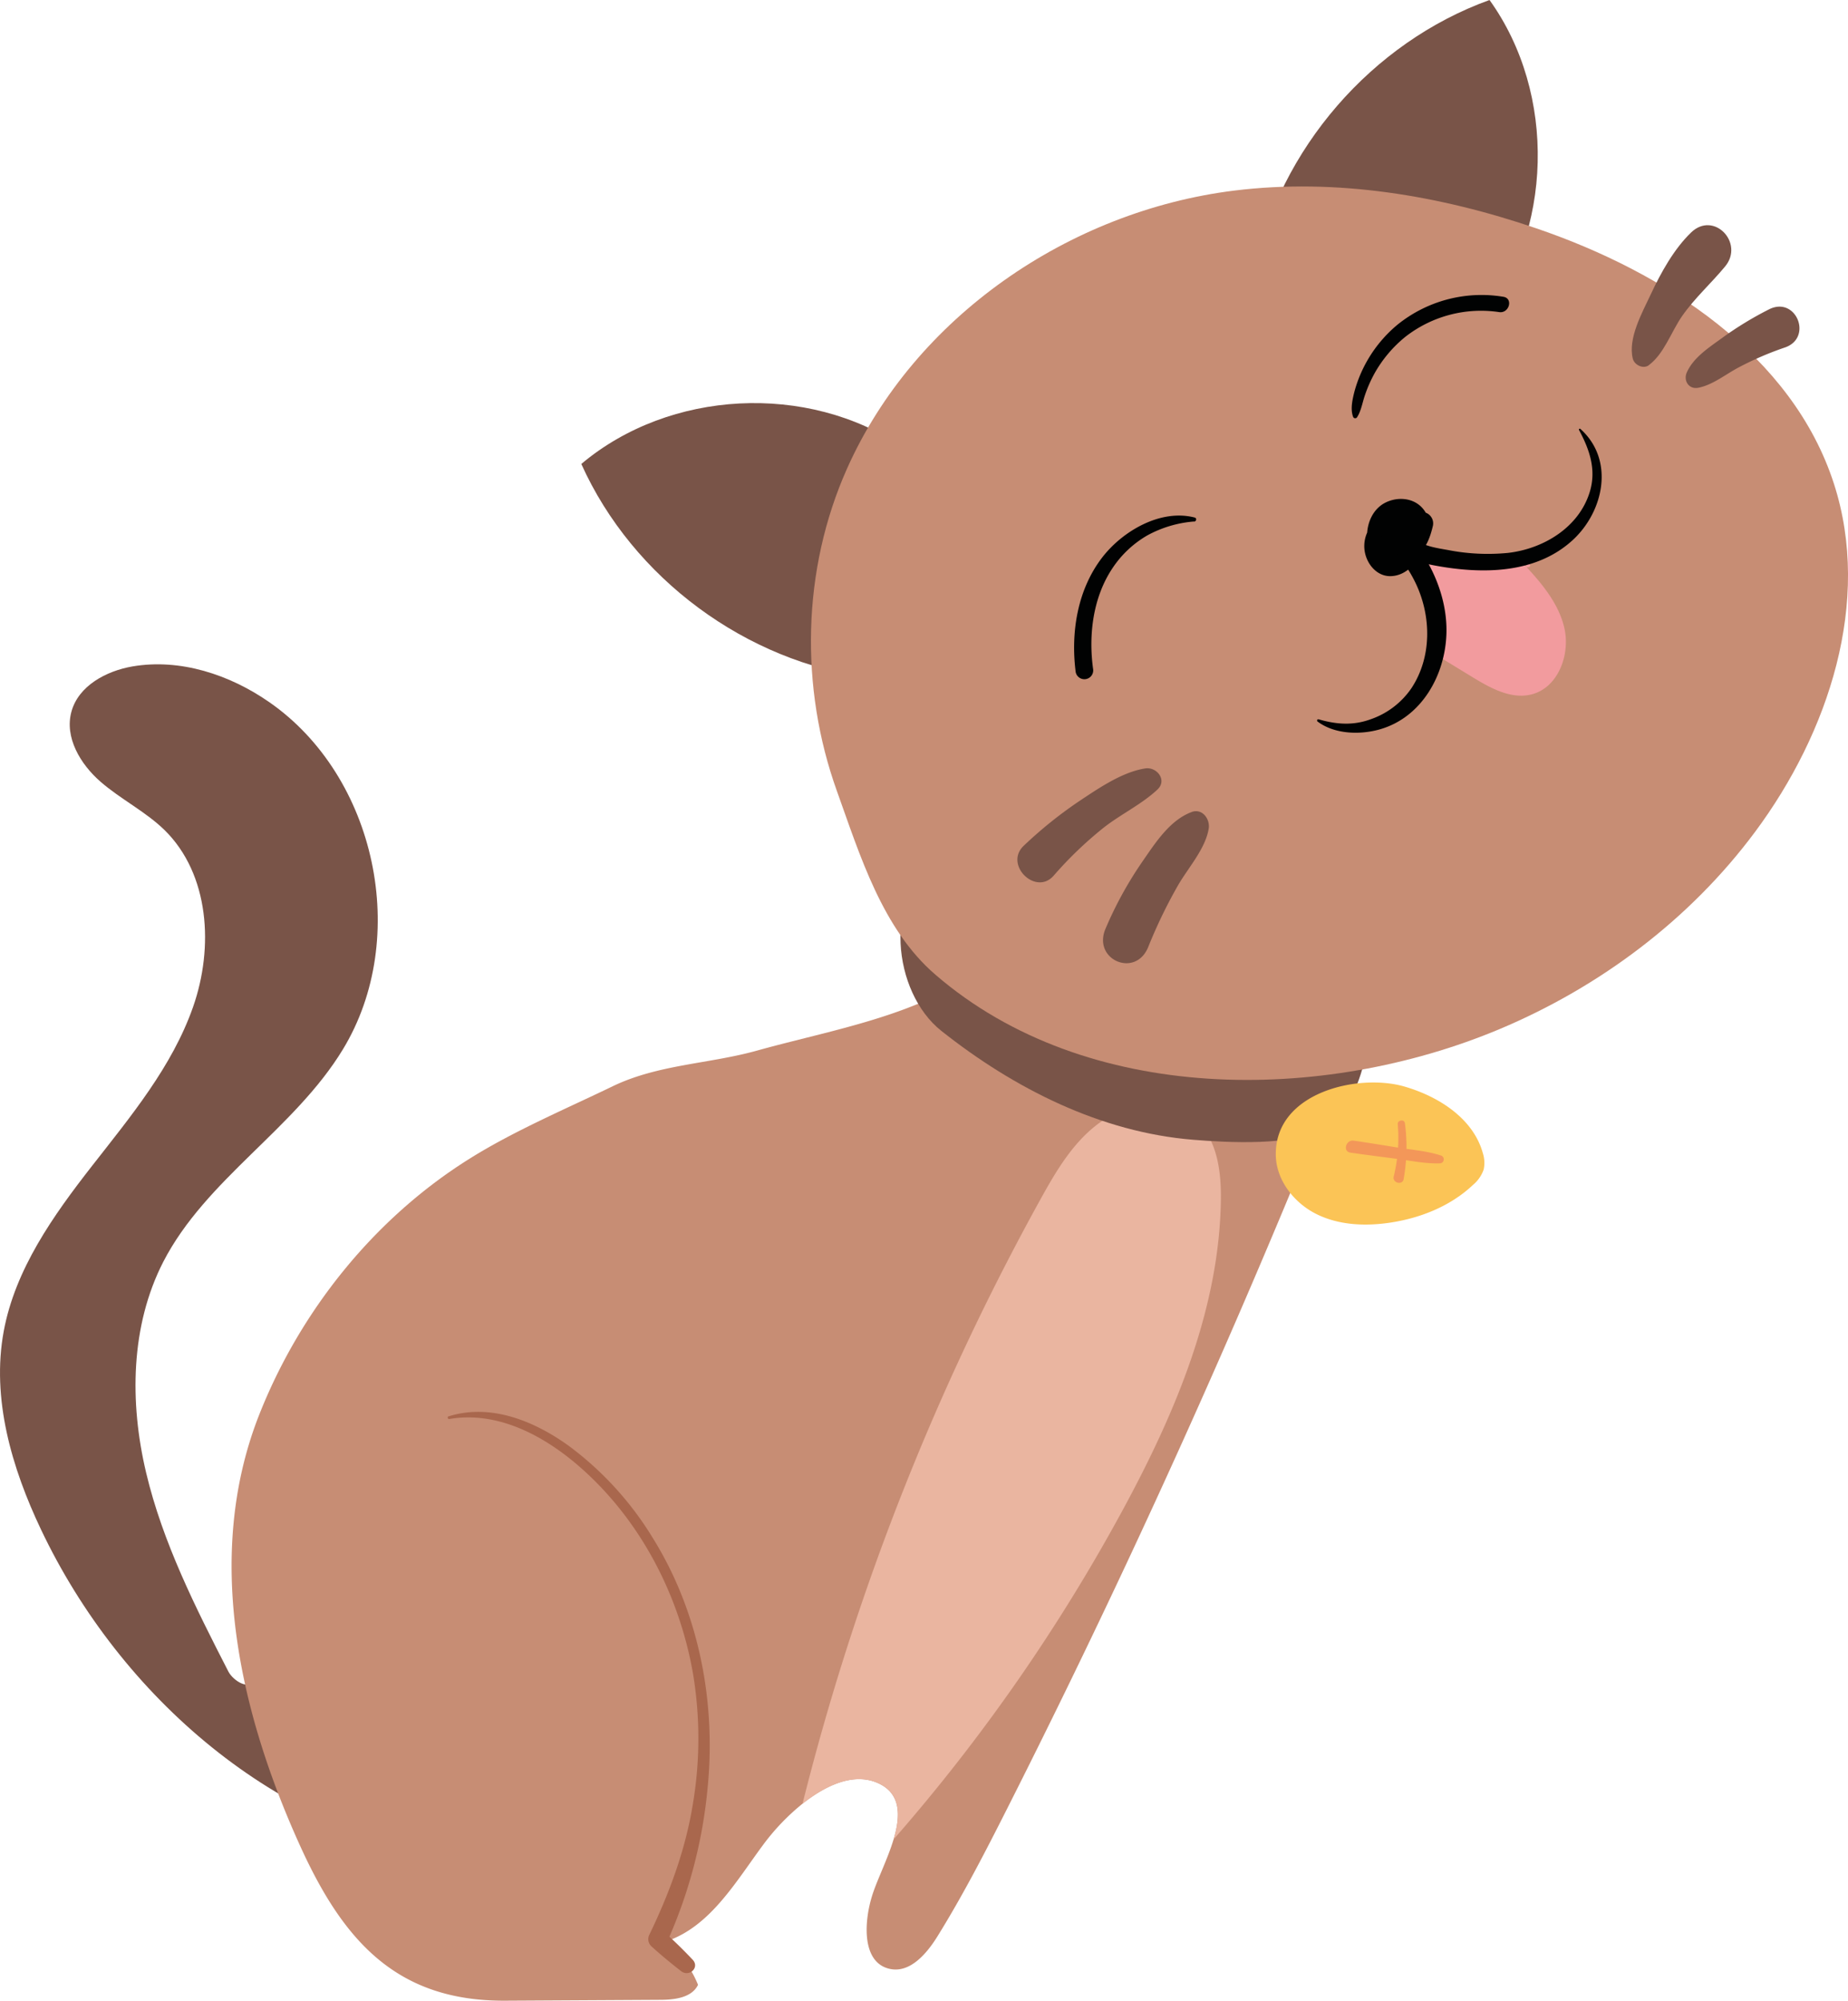 <svg xmlns="http://www.w3.org/2000/svg" viewBox="0 0 536.75 580.89"><defs><style>.cls-1{fill:#795448;}.cls-2{fill:#c78d74;}.cls-3{fill:#eab5a0;}.cls-4{fill:#fbc456;}.cls-5{fill:#f39759;}.cls-6{fill:#010202;}.cls-7{fill:#f29b9e;}.cls-8{fill:#a9674d;}</style></defs><title>redBrownCat</title><g id="Layer_2" data-name="Layer 2"><g id="Layer_1-2" data-name="Layer 1"><path class="cls-1" d="M73.34,487.67c-.65,3.17-5.47.55-7-2.33-9.54-18.6-19.09-37.46-23.91-57.8s-4.54-42.6,5-61.19c12.38-24,38.15-38.58,52.18-61.7,19.64-32.35,9.68-79.23-21.42-100.8-11.52-8-25.88-12.72-39.7-10.36-7.66,1.32-15.68,5.63-17.74,13.12s2.6,15.28,8.46,20.37,13,8.6,18.56,14c13.08,12.83,14.37,34.1,8.3,51.4S38,324.09,26.72,338.53s-22.31,30-25.64,48c-3.61,19.54,2.32,39.67,10.85,57.61,23.07,48.53,68.53,88.1,121.78,95.33Z"/><path class="cls-1" d="M266.46,135.34c-.11-2.38-2.2-4.14-4.17-5.48-27.71-18.8-67.84-16.72-93.45,4.85,14.93,33.17,47.87,57.54,84,62.13Z"/><path class="cls-1" d="M424.51,97.28c2.39.08,4.3-1.87,5.79-3.74C451.17,67.36,452.17,27.19,432.63,0c-34.22,12.35-61.05,43.32-68.38,79Z"/><path class="cls-2" d="M87.25,536.11c12.54,27.54,28.09,44.95,59.47,44.78l44.9-.25c4.21,0,9.3-.57,11.12-4.36a30.52,30.52,0,0,0-9.41-12.56c13.08-4.3,20.49-17.61,28.73-28.63a65,65,0,0,1,11-11.37c6.64-5.28,14.65-9.07,21.65-6.13s6.92,9.49,4.84,16.42c-1.7,5.69-4.73,11.66-6.16,16.13-2.56,8-3.09,19.78,5.09,21.52,5.84,1.25,10.66-4.39,13.81-9.46,7.44-12,13.92-24.57,20.29-37.18A2666.66,2666.66,0,0,0,418,235.58l-99.48-13.69c-1.44,14.31-8.85,27.24-16.09,39.67-2.74,4.71-5.54,9.5-9.47,13.29C273,294.08,245.21,298,220,305c-13.92,3.91-28.76,4-42,10.37-13.64,6.59-28.44,12.84-41.39,20.91-27.91,17.38-49.6,44.48-61.53,75C59.21,452.13,69.67,497.49,87.25,536.11Z"/><path class="cls-3" d="M233.09,523.72c6.64-5.28,14.65-9.07,21.65-6.13s6.92,9.49,4.84,16.42a526.65,526.65,0,0,0,66.83-96.17c15-27.76,27.73-57.84,28.19-89.39.12-8.38-1.05-17.65-7.3-23.23-7.28-6.49-19.09-5.26-27.15.22s-13.22,14.22-17.94,22.76A729.09,729.09,0,0,0,233.09,523.72Z"/><path class="cls-1" d="M346.6,330.93c-26.88-2.17-52.06-14.87-73.2-31.63-14.14-11.22-17.19-39.42-.62-51.42,15.26-11,51.29.79,67.22,6.41s46.44,11.94,55.23,28c6.25,11.43.87,39-10.64,45.4C375.44,332.81,356.65,331.74,346.6,330.93Z"/><path class="cls-2" d="M509.76,241.53c21.42-28.8,33.94-66.91,22.91-101.06-12.1-37.46-49.1-61.41-86.35-74.14-28.15-9.62-58.27-14.64-87.79-11C310.62,61.26,265.64,92,246,136.1c-13.07,29.31-13.73,63.51-2.91,93.61,6.7,18.64,13.17,40,28.57,53.26,44,38,112.64,37.29,163.81,15.86C464.62,286.6,490.83,267,509.76,241.53Z"/><path class="cls-4" d="M407.81,315.44c10,2.87,20.08,9.28,22.87,19.34a9.19,9.19,0,0,1,.25,4.79,10.11,10.11,0,0,1-3.07,4.43c-6.52,6.18-15.28,9.68-24.18,11-7.22,1.07-14.88.73-21.4-2.54s-11.66-9.9-11.73-17.19C370.36,317.12,394.46,311.63,407.81,315.44Z"/><path class="cls-5" d="M408.05,326.09a52.54,52.54,0,0,1-.37,16.27c-.31,1.86-3.36,1.1-2.87-.79a46.79,46.79,0,0,0,1.16-15.2c-.08-1.17,1.91-1.47,2.08-.28Z"/><path class="cls-5" d="M418.19,337.77c-4.32.14-8.82-.84-13.11-1.39s-8.58-1.11-12.86-1.72c-2.29-.32-1.33-3.82,1-3.48,4.24.63,8.47,1.31,12.71,2s8.61,1,12.61,2.32a1.17,1.17,0,0,1-.31,2.28Z"/><path class="cls-6" d="M346.83,151.41a33.87,33.87,0,0,0-13.52,4,30.38,30.38,0,0,0-10.18,9.54c-5.65,8.45-7,19.25-5.66,29.16a2.57,2.57,0,1,1-5.08.69c-1.39-11.41.59-23.63,7.73-32.92,5.89-7.66,16.94-14.18,26.87-11.62.71.19.48,1.13-.16,1.2Z"/><path class="cls-6" d="M393,121c-.84-2.24-.16-5.12.41-7.36A38.32,38.32,0,0,1,405.86,94.3a38.87,38.87,0,0,1,30.8-8.13c2.93.47,1.67,4.89-1.23,4.45a35.71,35.71,0,0,0-27.27,7.19,36.85,36.85,0,0,0-8.9,10.55,39,39,0,0,0-2.83,6.42c-.72,2.07-1.08,4.54-2.28,6.38A.65.65,0,0,1,393,121Z"/><path class="cls-7" d="M441.21,162.33c5.51,5.83,11.23,12,13.11,19.82s-1.73,17.52-9.5,19.47c-5.94,1.49-11.9-1.83-17.12-5l-10.14-6.2A95.09,95.09,0,0,0,410,160.52a77.7,77.7,0,0,0,32.08,2.77c.88-.11,2.06-.07,2.32.79s-1.72.71-1.07.11Z"/><path class="cls-6" d="M407.17,149.6c3.16-.4,4.81,3.31,4.18,6a10,10,0,0,1-3.24,4.87c-1.43,1.29-3.12,2.77-5.05,3.21-4.54,1-6-4.71-6-8.11,0-3.88,1.78-7.87,5.36-9.65,3.35-1.67,7.7-1.46,10.43,1.29,3.27,3.29,2.67,8.22.83,12.06s-5.08,7.77-9.49,8c-3.64.23-6.45-2.57-7.49-5.85a9.54,9.54,0,0,1,3.55-10.64c3.91-2.88,9.06-2.89,13.62-2a3.32,3.32,0,0,1,2.29,4c-.77,3.22-1.93,6.54-4.73,8.54a8,8,0,0,1-8.14.8c-6-3.09-2.75-13.2,4-11.31a3.35,3.35,0,0,1,2.34,2.34,6.64,6.64,0,0,1-3.15,7.31c-2.93,1.69-6.54.69-7.1-2.91a5.44,5.44,0,0,1,10.69-2c.83,4.17-5.21,5.93-6.43,1.77.39,1.31,3,.22,2.27-1.1L403,154.58c1.13.1.05,0,.16.12s-.34-1.45,0,.29l2.34,2.33c.54.16.93-.26,1.22-.52-.54.48.24.38-.14,0-.78-.76,0-.35.63-.57,1.78-.63,2.25-3.58,2.63-5.12l2.28,4c-3.35-.69-10.58-.63-9.6,4.29.32,1.62,1.11,2.41,2.63,1.43a11.18,11.18,0,0,0,4.39-7,3,3,0,0,0-3.53-3.62c-2.72.31-4.11,2.84-4.25,5.36,0,.73-.07,3.59.68,4,.52.28,3-1.73,3.43-2.06,2.08-1.62,4-5.17,1.13-7.15a.41.41,0,0,1,.2-.75Z"/><path class="cls-6" d="M383,208.85c5.12,1.49,10,1.85,15.07,0A23.64,23.64,0,0,0,410,199.74c5.89-9,5.74-20.75,1.24-30.28-2.74-5.8-6.79-10.5-11.23-15.06-2.6-2.67,1.25-6.33,4-4,9.64,8,16.54,21,16.1,33.7-.41,12-7.21,24.2-19.33,27.66-5.73,1.64-13.14,1.45-18.08-2.26-.29-.22-.14-.75.27-.63Z"/><path class="cls-6" d="M459.06,124.57c10,9,6.75,24-2.32,32.29-10.75,9.82-26.25,9.86-39.76,7.38-3.65-.67-7.59-1.61-10.27-4.39s-3.68-6.82-1.8-10.29a2.68,2.68,0,0,1,3.63-.95,2.72,2.72,0,0,1,.95,3.63c-.9,2.11,1.13,4.25,2.79,5.17,2.48,1.37,5.54,1.79,8.3,2.29a60.32,60.32,0,0,0,17.43.83c10.34-1.19,20.72-7.45,23.8-17.92,1.86-6.35-.15-12.12-3.16-17.72a.26.26,0,0,1,.41-.32Z"/><path class="cls-8" d="M130.33,411.22c12.25-3.83,24.91,1.4,34.85,8.56a94.35,94.35,0,0,1,24.37,26.68c13.51,21.66,18.52,47.86,15.93,73.11a140.87,140.87,0,0,1-12,44.87l-.43-3.39c2.83,2.53,5.51,5.17,8.12,7.93,2.16,2.27-1,5.14-3.33,3.34-3-2.34-5.93-4.74-8.74-7.31a2.86,2.86,0,0,1-.44-3.39c5.68-11.82,10.24-24,12.44-37a114.48,114.48,0,0,0,.16-38.82c-4-22.71-15.22-44.35-32.6-59.66-10.34-9.1-23.88-16.54-38.1-14.15a.41.41,0,0,1-.22-.8Z"/><path class="cls-1" d="M478.92,106c4.43-3.28,6.51-9.74,9.66-14.25,3.7-5.29,8.41-9.46,12.48-14.39,5.65-6.82-3.27-16.22-9.87-9.87-5,4.82-8.81,11.72-11.74,18-2.46,5.26-6.67,12.73-5.21,18.63.45,1.84,3,3.13,4.68,1.91Z"/><path class="cls-1" d="M493.31,112.58c4.32-.88,8-4,11.87-6a92.26,92.26,0,0,1,13.25-5.69c8.22-2.82,3.22-15.08-4.66-11.05a99.64,99.64,0,0,0-13.55,8.26c-3.76,2.74-8.38,5.68-10.3,10.06-1.05,2.42.67,5,3.39,4.41Z"/><path class="cls-1" d="M332.64,223.11c-6.54,1-13.28,5.58-18.71,9.18a123.26,123.26,0,0,0-16.6,13.28c-5.77,5.49,3.49,14.61,8.69,8.69a111.65,111.65,0,0,1,14.27-13.74c5-4,11.24-6.91,15.91-11.3,2.9-2.74-.24-6.64-3.56-6.11Z"/><path class="cls-1" d="M346.2,235.74c-6.42,2.32-10.68,9.06-14.43,14.47a109.52,109.52,0,0,0-10.68,19.46c-3.84,9,8.76,14.43,12.43,5.24a143.94,143.94,0,0,1,8.54-17.69c2.95-5.18,8-10.65,9-16.58.48-2.71-1.77-6-4.9-4.9Z"/></g></g></svg>